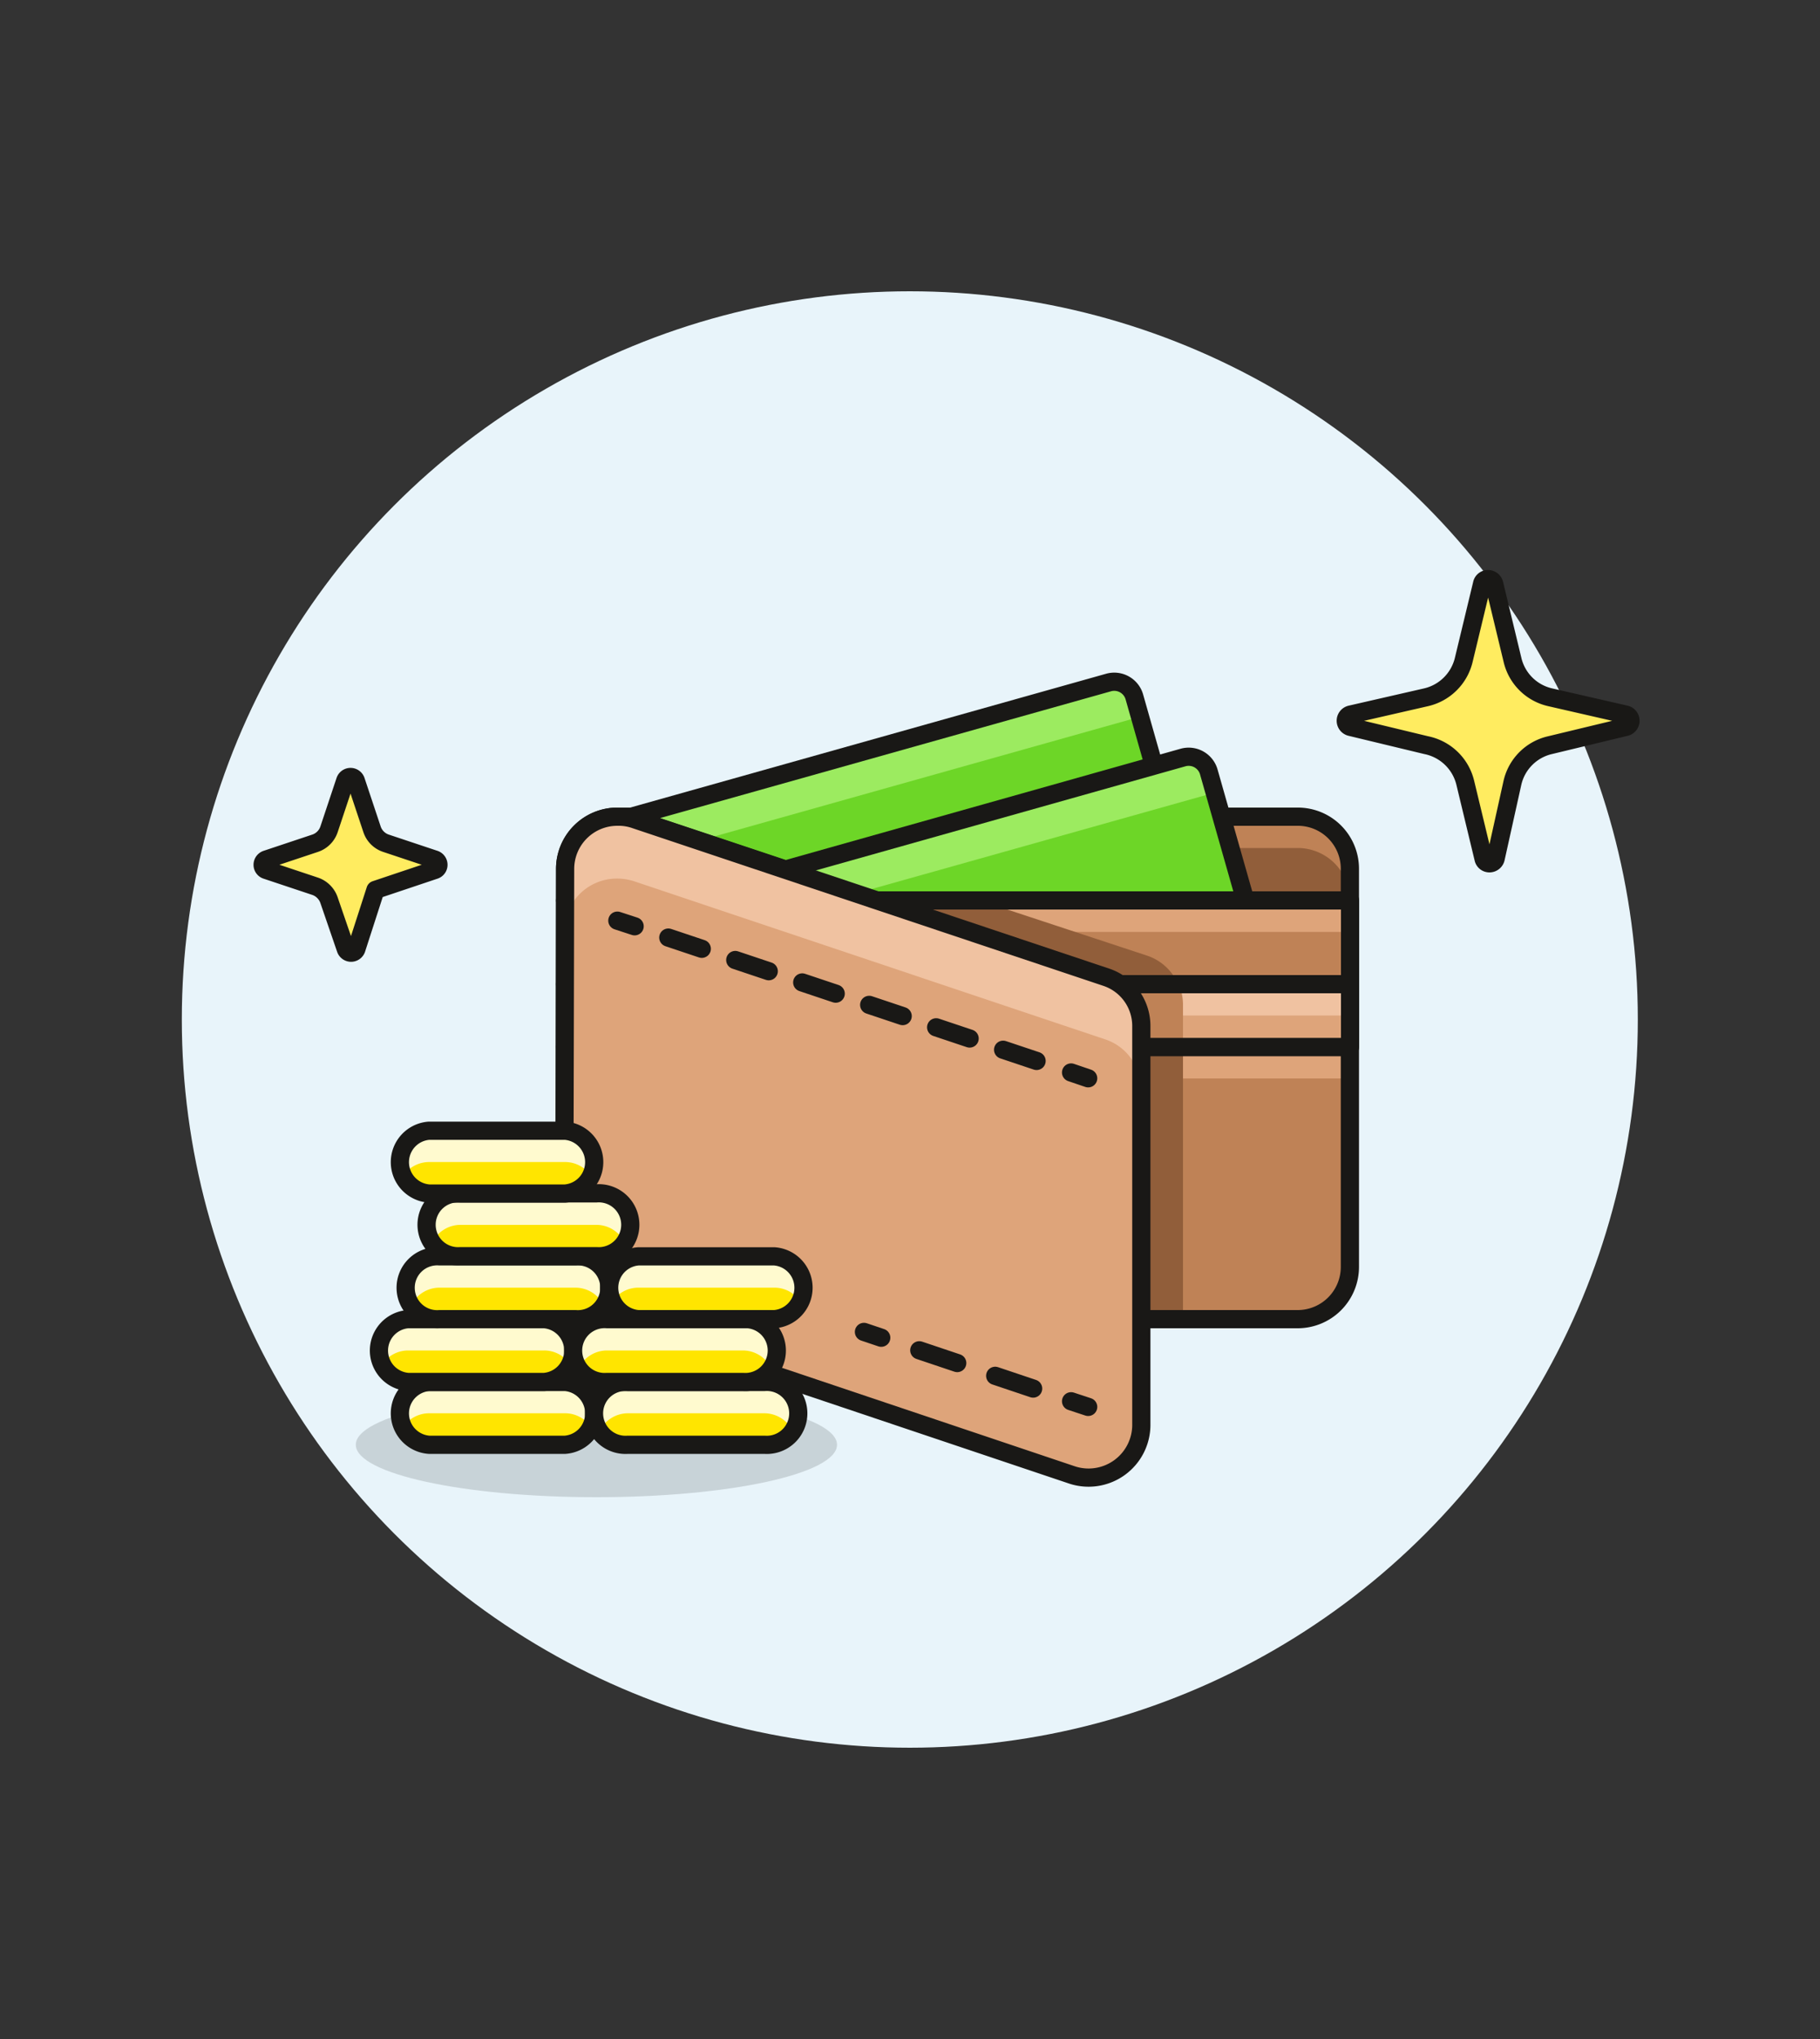 <svg id="Multicolor" xmlns="http://www.w3.org/2000/svg" viewBox="0 0 100 112"><rect x="0" y="0" width="100" height="112" fill="#333333" stroke="none"/><defs><style>.cls-1{fill:#e8f4fa;}.cls-2{fill:#191816;opacity:0.15;}.cls-3{fill:#bf8256;}.cls-4{fill:#dea47a;}.cls-5{fill:#915e3a;}.cls-10,.cls-11,.cls-14,.cls-6{fill:none;}.cls-10,.cls-11,.cls-14,.cls-15,.cls-6{stroke:#191816;}.cls-10,.cls-11,.cls-15,.cls-6{stroke-linecap:round;stroke-linejoin:round;}.cls-7{fill:#6dd627;}.cls-8{fill:#9ceb60;}.cls-9{fill:#f0c2a1;}.cls-10{stroke-dasharray:1.94 1.94;}.cls-11{stroke-dasharray:2.2 2.2;}.cls-12{fill:#ffe500;}.cls-13{fill:#fffacf;}.cls-14{stroke-miterlimit:10;}.cls-15{fill:#ffec60;}</style></defs><title>14- wallet-1</title><g id="Background"><g id="New_Symbol_4" data-name="New Symbol 4"><circle class="cls-1" cx="49.99" cy="56" r="40"/></g></g><g id="Scene"><ellipse class="cls-2" cx="32.77" cy="79.36" rx="13.22" ry="2.88"/><path class="cls-3" d="M31.05,57.51V69.58a2.88,2.88,0,0,0,2.87,2.88H71.3a2.87,2.87,0,0,0,2.87-2.88V57.51Z"/><rect class="cls-4" x="31.05" y="57.51" width="43.13" height="1.73"/><path class="cls-5" d="M65,57.51H33.35V68.4a2.87,2.87,0,0,0,2,2.73l4,1.33H65Z"/><path class="cls-6" d="M31.05,57.51V69.58a2.88,2.88,0,0,0,2.87,2.88H71.3a2.87,2.87,0,0,0,2.87-2.88V57.51Z"/><path class="cls-5" d="M31.05,49.46H74.17V47.73a2.86,2.86,0,0,0-2.87-2.87H33.92a2.87,2.87,0,0,0-2.87,2.87Z"/><path class="cls-3" d="M71.3,44.86H33.92a2.87,2.87,0,0,0-2.87,2.87v1.73a2.88,2.88,0,0,1,2.87-2.88H71.3a2.87,2.87,0,0,1,2.87,2.88V47.73A2.86,2.86,0,0,0,71.3,44.86Z"/><path class="cls-6" d="M31.05,49.46H74.17V47.73a2.86,2.86,0,0,0-2.87-2.87H33.92a2.87,2.87,0,0,0-2.87,2.87Z"/><path class="cls-7" d="M34.88,45l21,7,9.58-2.69L62.33,38.29a1.15,1.15,0,0,0-1.42-.8L34.48,44.92A1.8,1.8,0,0,1,34.88,45Z"/><path class="cls-8" d="M34.88,45l3.53,1.18,24.23-6.81-.31-1.1a1.15,1.15,0,0,0-1.42-.8L34.48,44.92A1.8,1.8,0,0,1,34.88,45Z"/><path class="cls-6" d="M34.88,45l21,7,9.58-2.69L62.33,38.29a1.15,1.15,0,0,0-1.42-.8L34.48,44.92A1.8,1.8,0,0,1,34.88,45Z"/><path class="cls-7" d="M69.57,53.48l-24.91,7L41.55,49.41a1.16,1.16,0,0,1,.8-1.42L65,41.61a1.15,1.15,0,0,1,1.42.8Z"/><path class="cls-8" d="M42.35,48a1.16,1.16,0,0,0-.8,1.42l.31,1.11,24.91-7-.31-1.11A1.14,1.14,0,0,0,65,41.62Z"/><path class="cls-6" d="M69.57,53.48l-24.91,7L41.55,49.41a1.16,1.16,0,0,1,.8-1.42L65,41.61a1.15,1.15,0,0,1,1.42.8Z"/><rect class="cls-3" x="31.05" y="49.46" width="43.13" height="4.6"/><rect class="cls-4" x="31.05" y="49.46" width="43.13" height="1.73"/><path class="cls-5" d="M33.35,54.06H64.73a2.82,2.82,0,0,0-1.68-1.56l-9.1-3H33.35Z"/><rect class="cls-6" x="31.05" y="49.46" width="43.13" height="4.6"/><rect class="cls-4" x="31.05" y="54.06" width="43.13" height="3.45"/><rect class="cls-9" x="31.05" y="54.06" width="43.13" height="1.72"/><path class="cls-3" d="M33.35,57.51H65V55.18a2.78,2.78,0,0,0-.24-1.12H33.35Z"/><rect class="cls-6" x="31.05" y="54.06" width="43.13" height="3.45"/><path class="cls-4" d="M31.05,47.73a2.87,2.87,0,0,1,2.87-2.87,2.76,2.76,0,0,1,1,.16l25.87,8.66a2.82,2.82,0,0,1,1.92,2.68V78.21A2.9,2.9,0,0,1,58.85,81L33,72.31a2.87,2.87,0,0,1-2-2.73Z"/><path class="cls-9" d="M60.75,53.68,34.88,45a2.76,2.76,0,0,0-1-.16,2.87,2.87,0,0,0-2.87,2.87v3.42a2.88,2.88,0,0,1,2.87-2.87,3,3,0,0,1,1,.16L60.75,57.1a2.83,2.83,0,0,1,1.92,2.68V56.36A2.82,2.82,0,0,0,60.75,53.68Z"/><path class="cls-6" d="M31.05,47.73a2.87,2.87,0,0,1,2.87-2.87,2.76,2.76,0,0,1,1,.16l25.87,8.66a2.82,2.82,0,0,1,1.92,2.68V78.21A2.9,2.9,0,0,1,58.85,81L33,72.31a2.87,2.87,0,0,1-2-2.73Z"/><line class="cls-6" x1="33.92" y1="50.57" x2="34.87" y2="50.88"/><line class="cls-10" x1="36.72" y1="51.5" x2="57.92" y2="58.6"/><line class="cls-6" x1="58.85" y1="58.91" x2="59.79" y2="59.23"/><line class="cls-6" x1="47.47" y1="73.16" x2="48.42" y2="73.48"/><line class="cls-11" x1="50.51" y1="74.17" x2="57.8" y2="76.62"/><line class="cls-6" x1="58.85" y1="76.97" x2="59.79" y2="77.28"/><path class="cls-12" d="M23.57,79.36a1.73,1.73,0,0,1,0-3.45h7.48a1.73,1.73,0,0,1,0,3.45Z"/><path class="cls-13" d="M23.57,77.63h7.48a1.7,1.7,0,0,1,1.48.86,1.66,1.66,0,0,0,.24-.86,1.72,1.72,0,0,0-1.72-1.72H23.57a1.72,1.72,0,0,0-1.72,1.72,1.66,1.66,0,0,0,.24.86A1.72,1.72,0,0,1,23.57,77.63Z"/><path class="cls-14" d="M23.57,79.36a1.73,1.73,0,0,1,0-3.45h7.48a1.73,1.73,0,0,1,0,3.45Z"/><path class="cls-12" d="M34.5,79.36a1.73,1.73,0,1,1,0-3.45H42a1.73,1.73,0,1,1,0,3.45Z"/><path class="cls-13" d="M34.5,77.63H42a1.73,1.73,0,0,1,1.49.86,1.66,1.66,0,0,0,.24-.86A1.72,1.72,0,0,0,42,75.91H34.5a1.73,1.73,0,0,0-1.73,1.72,1.66,1.66,0,0,0,.24.86A1.73,1.73,0,0,1,34.5,77.63Z"/><path class="cls-14" d="M34.5,79.36a1.73,1.73,0,1,1,0-3.45H42a1.73,1.73,0,1,1,0,3.45Z"/><path class="cls-12" d="M22.42,75.91a1.73,1.73,0,0,1,0-3.45H29.9a1.73,1.73,0,0,1,0,3.45Z"/><path class="cls-13" d="M22.42,74.18H29.9a1.7,1.7,0,0,1,1.48.86,1.66,1.66,0,0,0,.24-.86,1.72,1.72,0,0,0-1.72-1.72H22.42a1.72,1.72,0,0,0-1.72,1.72,1.66,1.66,0,0,0,.24.86A1.72,1.72,0,0,1,22.42,74.18Z"/><path class="cls-14" d="M22.42,75.91a1.73,1.73,0,0,1,0-3.45H29.9a1.73,1.73,0,0,1,0,3.45Z"/><path class="cls-12" d="M33.35,75.91a1.73,1.73,0,1,1,0-3.45h7.47a1.73,1.73,0,1,1,0,3.45Z"/><path class="cls-13" d="M33.35,74.18h7.47a1.73,1.73,0,0,1,1.49.86,1.66,1.66,0,0,0,.24-.86,1.72,1.72,0,0,0-1.73-1.72H33.35a1.73,1.73,0,0,0-1.73,1.72,1.66,1.66,0,0,0,.24.86A1.73,1.73,0,0,1,33.35,74.18Z"/><path class="cls-14" d="M33.35,75.91a1.73,1.73,0,1,1,0-3.45h7.47a1.73,1.73,0,1,1,0,3.45Z"/><path class="cls-12" d="M24.15,72.46a1.73,1.73,0,1,1,0-3.45h7.47a1.73,1.73,0,1,1,0,3.45Z"/><path class="cls-13" d="M24.15,70.73h7.47a1.73,1.73,0,0,1,1.49.86,1.66,1.66,0,0,0,.24-.86A1.72,1.72,0,0,0,31.62,69H24.15a1.73,1.73,0,0,0-1.73,1.72,1.66,1.66,0,0,0,.24.86A1.73,1.73,0,0,1,24.15,70.73Z"/><path class="cls-14" d="M24.15,72.46a1.73,1.73,0,1,1,0-3.45h7.47a1.73,1.73,0,1,1,0,3.45Z"/><path class="cls-12" d="M35.07,72.46a1.73,1.73,0,0,1,0-3.45h7.48a1.73,1.73,0,0,1,0,3.45Z"/><path class="cls-13" d="M35.07,70.73h7.48a1.7,1.7,0,0,1,1.48.86,1.66,1.66,0,0,0,.24-.86A1.72,1.72,0,0,0,42.55,69H35.07a1.72,1.72,0,0,0-1.72,1.72,1.66,1.66,0,0,0,.24.86A1.72,1.72,0,0,1,35.07,70.73Z"/><path class="cls-14" d="M35.07,72.46a1.73,1.73,0,0,1,0-3.45h7.48a1.73,1.73,0,0,1,0,3.45Z"/><path class="cls-12" d="M25.3,69a1.73,1.73,0,1,1,0-3.45h7.47a1.73,1.73,0,1,1,0,3.45Z"/><path class="cls-13" d="M25.3,67.28h7.47a1.73,1.73,0,0,1,1.49.86,1.66,1.66,0,0,0,.24-.86,1.72,1.72,0,0,0-1.73-1.72H25.3a1.73,1.73,0,0,0-1.73,1.72,1.66,1.66,0,0,0,.24.86A1.73,1.73,0,0,1,25.3,67.28Z"/><path class="cls-14" d="M25.3,69a1.73,1.73,0,1,1,0-3.45h7.47a1.73,1.73,0,1,1,0,3.45Z"/><path class="cls-12" d="M23.57,65.56a1.73,1.73,0,0,1,0-3.45h7.48a1.73,1.73,0,0,1,0,3.45Z"/><path class="cls-13" d="M23.57,63.83h7.48a1.7,1.7,0,0,1,1.48.86,1.66,1.66,0,0,0,.24-.86,1.72,1.72,0,0,0-1.72-1.72H23.57a1.72,1.72,0,0,0-1.72,1.72,1.66,1.66,0,0,0,.24.86A1.72,1.72,0,0,1,23.57,63.83Z"/><path class="cls-14" d="M23.57,65.56a1.73,1.73,0,0,1,0-3.45h7.48a1.73,1.73,0,0,1,0,3.45Z"/><g id="_Group_" data-name="&lt;Group&gt;"><path class="cls-15" d="M83.1,43a2.75,2.75,0,0,1,2.07-2.07l4.15-1a.35.35,0,0,0,0-.68l-4.15-.95a2.75,2.75,0,0,1-2.07-2.07l-1-4.15a.35.35,0,0,0-.34-.27.33.33,0,0,0-.33.27l-1,4.15a2.77,2.77,0,0,1-2.07,2.07l-4.15.95a.35.35,0,0,0,0,.68l4.15,1A2.77,2.77,0,0,1,80.51,43l1,4.15a.33.33,0,0,0,.33.27.35.35,0,0,0,.34-.27Z"/></g><path class="cls-15" d="M20.63,48.88l3.25-1.09a.3.3,0,0,0,.21-.29.31.31,0,0,0-.21-.29l-2.67-.89a1.21,1.21,0,0,1-.77-.77l-.89-2.67a.31.31,0,0,0-.58,0l-.89,2.67a1.21,1.21,0,0,1-.77.77l-2.67.89a.31.31,0,0,0-.21.29.3.3,0,0,0,.21.29l2.67.89a1.23,1.23,0,0,1,.77.77L19,52.13a.31.31,0,0,0,.58,0Z"/></g></svg>